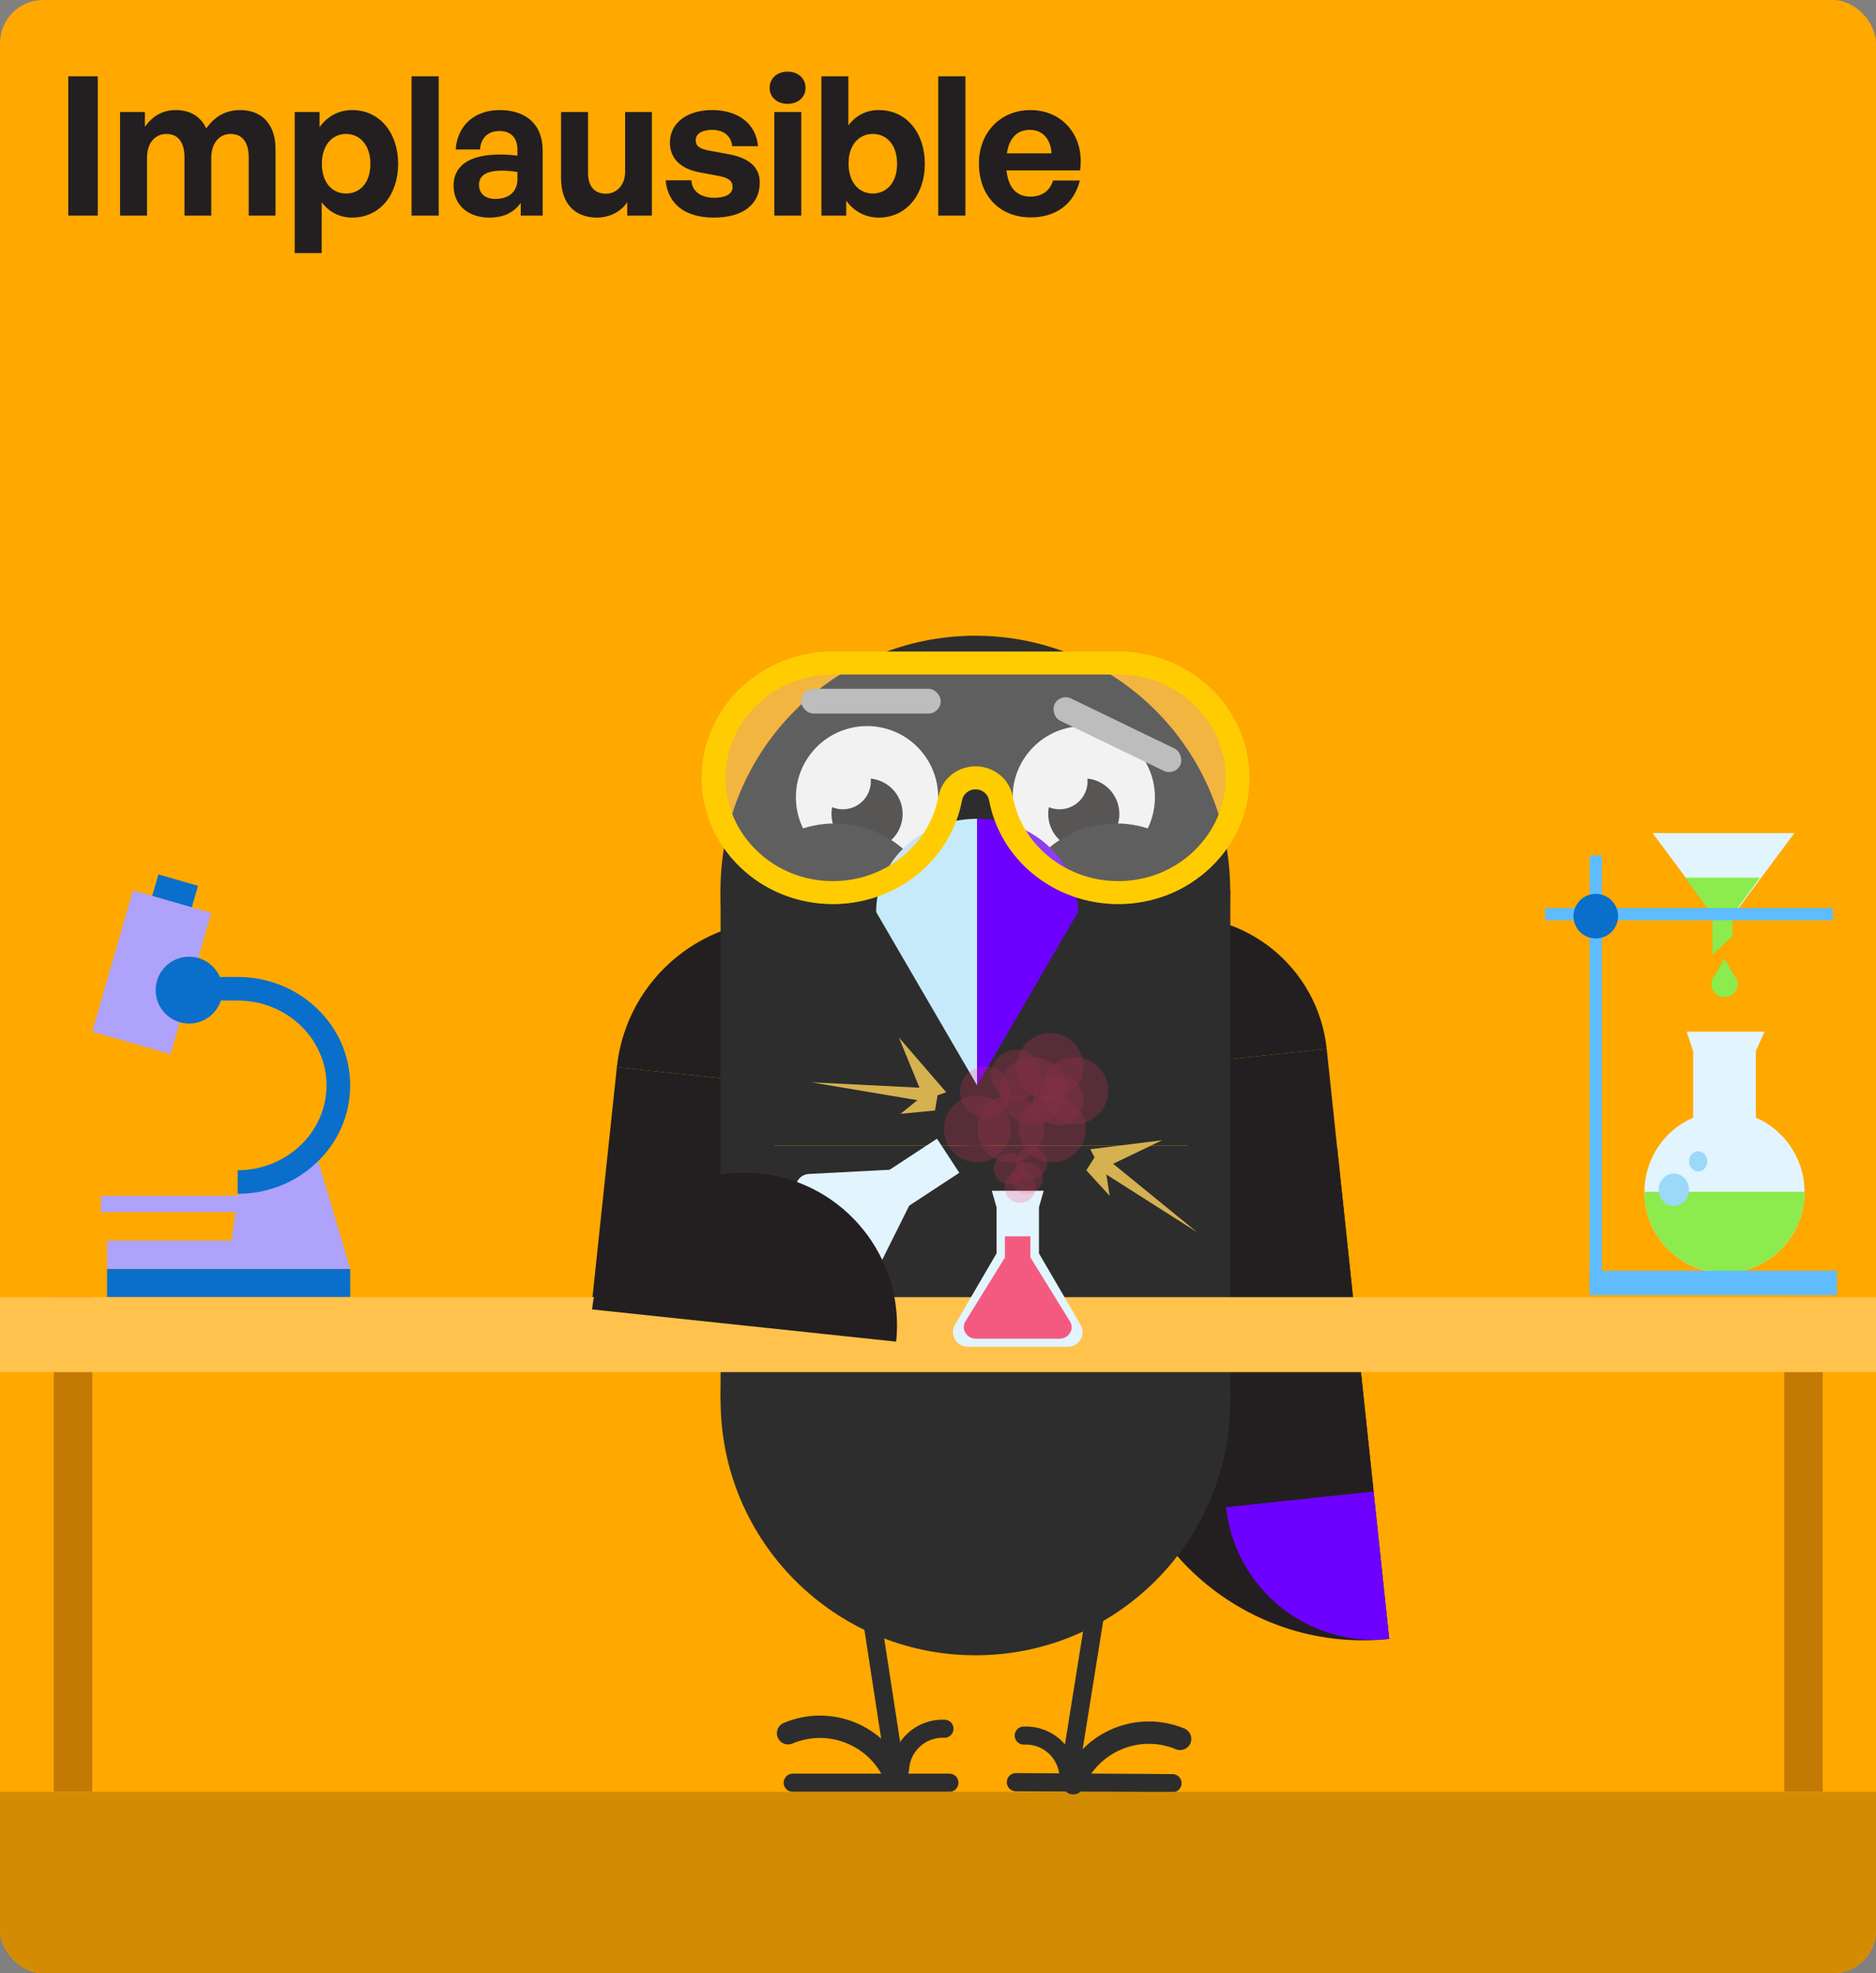 <svg width="174" height="183" viewBox="0 0 174 183" fill="none" xmlns="http://www.w3.org/2000/svg">
<rect x="0" y="0" width="174" height="183" fill="#808080" stroke="none"/>
<g clip-path="url(#clip0_18_10825)">
<rect width="174" height="183" rx="4" fill="#FFA800"/>
<path d="M124.018 106.394C111.425 107.729 102.299 119.019 103.633 131.612C104.968 144.205 116.259 153.331 128.852 151.997L124.018 106.394V106.394Z" fill="#231F20"/>
<path d="M107.922 85.043C115.478 84.242 122.252 89.717 123.053 97.274L109.372 98.724L107.922 85.043Z" fill="#231F20"/>
<path d="M128.85 151.997C121.294 152.798 114.52 147.323 113.719 139.766L127.4 138.316L128.85 151.997Z" fill="#6E00FF"/>
<path d="M113.722 139.764L127.402 138.314L123.052 97.272L109.372 98.722L113.722 139.764Z" fill="#231F20"/>
<path d="M73.974 102.288L71.902 99.128L65.578 103.275L67.65 106.435L73.974 102.288Z" fill="#E2F4FD"/>
<path d="M88.053 164.486H83.937L79.206 133.736C79.135 133.274 78.703 132.958 78.242 133.028C77.78 133.099 77.464 133.531 77.535 133.993L82.226 164.487H73.529C73.062 164.487 72.684 164.865 72.684 165.332C72.684 165.799 73.062 166.178 73.529 166.178H83.208C83.208 166.178 83.21 166.178 83.211 166.178C83.212 166.178 83.213 166.178 83.214 166.178H88.053C88.52 166.178 88.899 165.799 88.899 165.332C88.899 164.865 88.52 164.487 88.053 164.487L88.053 164.486Z" fill="#2D2D2D"/>
<path d="M83.033 164.774C81.401 160.916 76.951 159.112 73.093 160.744" stroke="#2D2D2D" stroke-width="2.075" stroke-linecap="round"/>
<path d="M87.6 160.324C85.418 160.23 83.573 161.923 83.479 164.106" stroke="#2D2D2D" stroke-width="1.676" stroke-linecap="round"/>
<path d="M108.753 164.53L100.056 164.475L104.939 134.012C105.013 133.551 104.7 133.117 104.238 133.043C103.777 132.969 103.344 133.283 103.27 133.744L98.345 164.464L94.23 164.438C93.763 164.435 93.382 164.811 93.379 165.278C93.376 165.745 93.752 166.127 94.219 166.13L99.058 166.16C99.058 166.16 99.06 166.16 99.061 166.16C99.062 166.16 99.063 166.16 99.064 166.16L108.743 166.221C109.21 166.224 109.591 165.848 109.594 165.381C109.597 164.914 109.22 164.532 108.753 164.529L108.753 164.53Z" fill="#2D2D2D"/>
<path d="M73.973 85.427C65.604 84.54 58.101 90.605 57.214 98.974L72.367 100.58L73.973 85.427Z" fill="#231F20"/>
<path d="M70.066 122.279L54.914 120.673L57.214 98.973L72.366 100.579L70.066 122.279Z" fill="#231F20"/>
<path d="M114.113 82.597H66.836V106.235H114.113V82.597Z" fill="#2D2D2D"/>
<path d="M114.113 106.236H66.836V129.874H114.113V106.236Z" fill="#2D2D2D"/>
<path d="M90.462 106.235C103.517 106.235 114.101 95.652 114.101 82.597C114.101 69.542 103.517 58.959 90.462 58.959C77.407 58.959 66.824 69.542 66.824 82.597C66.824 95.652 77.407 106.235 90.462 106.235Z" fill="#2D2D2D"/>
<path d="M90.474 153.513C103.529 153.513 114.112 142.929 114.112 129.874C114.112 116.819 103.529 106.236 90.474 106.236C77.419 106.236 66.836 116.819 66.836 129.874C66.836 142.929 77.419 153.513 90.474 153.513Z" fill="#2D2D2D"/>
<path d="M80.419 80.535C84.063 80.535 87.017 77.58 87.017 73.936C87.017 70.292 84.063 67.338 80.419 67.338C76.775 67.338 73.82 70.292 73.82 73.936C73.82 77.58 76.775 80.535 80.419 80.535Z" fill="white"/>
<path d="M80.421 78.789C82.243 78.789 83.72 77.312 83.72 75.49C83.72 73.668 82.243 72.19 80.421 72.19C78.598 72.19 77.121 73.668 77.121 75.49C77.121 77.312 78.598 78.789 80.421 78.789Z" fill="#231F20"/>
<path d="M78.173 75.055C79.608 75.055 80.772 73.891 80.772 72.456C80.772 71.021 79.608 69.857 78.173 69.857C76.738 69.857 75.574 71.021 75.574 72.456C75.574 73.891 76.738 75.055 78.173 75.055Z" fill="white"/>
<path d="M77.438 95.715C82.78 95.715 87.111 91.384 87.111 86.042C87.111 80.7 82.78 76.369 77.438 76.369C72.096 76.369 67.766 80.7 67.766 86.042C67.766 91.384 72.096 95.715 77.438 95.715Z" fill="#2D2D2D"/>
<path d="M100.52 80.535C104.164 80.535 107.119 77.58 107.119 73.936C107.119 70.292 104.164 67.338 100.52 67.338C96.876 67.338 93.922 70.292 93.922 73.936C93.922 77.58 96.876 80.535 100.52 80.535Z" fill="white"/>
<path d="M100.522 78.788C102.344 78.788 103.822 77.311 103.822 75.489C103.822 73.667 102.344 72.189 100.522 72.189C98.7 72.189 97.223 73.667 97.223 75.489C97.223 77.311 98.7 78.788 100.522 78.788Z" fill="#231F20"/>
<path d="M98.274 75.055C99.71 75.055 100.873 73.891 100.873 72.456C100.873 71.021 99.71 69.857 98.274 69.857C96.839 69.857 95.676 71.021 95.676 72.456C95.676 73.891 96.839 75.055 98.274 75.055Z" fill="white"/>
<path d="M103.513 95.715C108.855 95.715 113.185 91.384 113.185 86.042C113.185 80.7 108.855 76.369 103.513 76.369C98.17 76.369 93.84 80.7 93.84 86.042C93.84 91.384 98.17 95.715 103.513 95.715Z" fill="#2D2D2D"/>
<path d="M90.626 75.936C85.454 75.936 81.262 79.806 81.262 84.579L90.626 100.659V75.936H90.626Z" fill="#C7EAFB"/>
<path d="M99.989 84.579C99.989 79.806 95.797 75.936 90.625 75.936V100.659L99.99 84.579H99.989Z" fill="#6E00FF"/>
<rect x="74.301" y="63.877" width="12.955" height="2.298" rx="1.149" fill="#B3B3B3"/>
<rect x="98.309" y="64.277" width="12.955" height="2.298" rx="1.149" transform="rotate(25.817 98.309 64.277)" fill="#B3B3B3"/>
<path d="M103.719 83.845C97.821 83.845 92.784 79.796 91.742 74.219C91.632 73.629 91.103 73.2 90.484 73.2C89.865 73.2 89.335 73.629 89.226 74.219C88.183 79.796 83.147 83.845 77.249 83.845C74.001 83.845 70.945 82.626 68.645 80.413C66.345 78.2 65.078 75.261 65.078 72.136C65.078 65.679 70.537 60.427 77.248 60.427H103.719C110.43 60.427 115.889 65.679 115.889 72.136C115.889 75.261 114.623 78.2 112.323 80.413C110.023 82.626 106.967 83.845 103.719 83.845Z" fill="#D4D4D4" fill-opacity="0.3"/>
<path d="M103.719 83.845C97.821 83.845 92.784 79.796 91.742 74.219C91.632 73.629 91.103 73.2 90.484 73.2C89.865 73.2 89.335 73.629 89.226 74.219C88.183 79.796 83.147 83.845 77.249 83.845C74.001 83.845 70.945 82.626 68.645 80.413C66.345 78.2 65.078 75.261 65.078 72.136C65.078 65.679 70.537 60.427 77.248 60.427H103.719C110.43 60.427 115.889 65.679 115.889 72.136C115.889 75.261 114.623 78.2 112.323 80.413C110.023 82.626 106.967 83.845 103.719 83.845ZM90.483 71.071C92.175 71.071 93.62 72.237 93.92 73.843C94.772 78.405 98.893 81.716 103.719 81.716C106.376 81.716 108.875 80.718 110.757 78.908C112.64 77.097 113.675 74.692 113.675 72.136C113.675 66.853 109.209 62.556 103.719 62.556H77.248C71.757 62.556 67.291 66.853 67.291 72.136C67.291 74.692 68.327 77.097 70.209 78.908C72.091 80.719 74.591 81.716 77.248 81.716C82.073 81.716 86.195 78.405 87.047 73.843C87.347 72.237 88.792 71.071 90.483 71.071Z" fill="#FFCC01"/>
<path d="M186.166 166.179H-0.844V183.001H186.166V166.179Z" fill="#D38C02"/>
<path d="M22.896 110.902H9.363V112.406H22.896V110.902Z" fill="#AFA2FB"/>
<path d="M32.484 117.669H9.93V120.3H32.484V117.669Z" fill="#0A6FCB"/>
<path d="M32.484 117.669H9.93V115.06H21.469L22.252 109.49L29.182 106.58L32.484 117.669Z" fill="#AFA2FB"/>
<path d="M18.364 82.152L14.691 81.094L13.718 84.473L17.391 85.531L18.364 82.152Z" fill="#0A6FCB"/>
<path d="M19.591 84.661L12.332 82.57L8.557 95.674L15.816 97.765L19.591 84.661Z" fill="#AFA2FB"/>
<path d="M17.539 94.927C19.251 94.927 20.64 93.538 20.64 91.826C20.64 90.113 19.251 88.725 17.539 88.725C15.826 88.725 14.438 90.113 14.438 91.826C14.438 93.538 15.826 94.927 17.539 94.927Z" fill="#0A6FCB"/>
<path d="M22.042 110.715V108.528C26.588 108.528 30.286 104.998 30.286 100.66C30.286 96.321 26.588 92.792 22.042 92.792H15V90.605H22.042C24.822 90.605 27.438 91.645 29.407 93.535C31.388 95.436 32.479 97.966 32.479 100.66C32.479 103.354 31.388 105.884 29.407 107.785C27.438 109.674 24.822 110.715 22.042 110.715Z" fill="#0A6FCB"/>
<path d="M169.059 120.3H165.488V166.159H169.059V120.3Z" fill="#C37A05"/>
<path d="M8.555 120.3H4.984V166.159H8.555V120.3Z" fill="#C37A05"/>
<path d="M162.853 103.651V97.492L163.663 95.679H156.434L157.041 97.492V103.651C154.385 104.792 152.523 107.452 152.523 110.55C152.523 114.689 155.847 118.045 159.947 118.045C164.048 118.045 167.371 114.689 167.371 110.55C167.371 107.452 165.509 104.793 162.853 103.651H162.853Z" fill="#E2F4FD"/>
<path d="M159.856 86.093L166.434 77.26H153.277L159.856 86.093Z" fill="#E2F4FD"/>
<path d="M163.235 81.394H156.281L158.833 84.852V88.537L160.684 86.813V84.852L163.235 81.394Z" fill="#8CEB4D"/>
<path d="M174.137 120.3H-0.844V127.254H174.137V120.3Z" fill="#FFC24C"/>
<path d="M167.371 110.526C167.371 114.678 164.048 118.044 159.947 118.044C155.847 118.044 152.523 114.678 152.523 110.526H167.371H167.371Z" fill="#8CEB4D"/>
<path d="M170.375 117.856H147.445V120.112H170.375V117.856Z" fill="#5FBCFF"/>
<path d="M147.445 79.328V119.549H148.573L148.573 79.328H147.445Z" fill="#5FBCFF"/>
<path d="M170.001 84.214H143.312V85.342H170.001V84.214Z" fill="#5FBCFF"/>
<path d="M148.009 87.033C149.151 87.033 150.076 86.108 150.076 84.966C150.076 83.824 149.151 82.898 148.009 82.898C146.867 82.898 145.941 83.824 145.941 84.966C145.941 86.108 146.867 87.033 148.009 87.033Z" fill="#0A6FCB"/>
<path d="M161.006 90.698L159.953 88.93V88.912L159.948 88.921L159.943 88.913V88.928L158.891 90.696C158.672 91.064 158.672 91.518 158.891 91.886C159.108 92.252 159.509 92.478 159.943 92.481V92.483C160.382 92.483 160.787 92.256 161.006 91.888C161.225 91.52 161.225 91.066 161.006 90.698H161.006Z" fill="#8CEB4D"/>
<path d="M155.249 111.842C156.028 111.842 156.659 111.169 156.659 110.339C156.659 109.508 156.028 108.835 155.249 108.835C154.471 108.835 153.84 109.508 153.84 110.339C153.84 111.169 154.471 111.842 155.249 111.842Z" fill="#9CD9F8"/>
<path d="M157.506 108.647C157.973 108.647 158.352 108.226 158.352 107.707C158.352 107.188 157.973 106.768 157.506 106.768C157.039 106.768 156.66 107.188 156.66 107.707C156.66 108.226 157.039 108.647 157.506 108.647Z" fill="#9CD9F8"/>
<path d="M100.225 122.859L96.365 116.239V111.967L96.803 110.433H91.992L92.43 111.967V116.239L88.569 122.859C88.039 123.768 88.702 124.905 89.762 124.905H99.032C100.093 124.905 100.755 123.768 100.225 122.859Z" fill="#E2F4FD"/>
<path fill-rule="evenodd" clip-rule="evenodd" d="M95.571 114.659H93.207V116.587H93.23L89.542 122.548C89.101 123.261 89.653 124.153 90.535 124.153H98.249C99.132 124.153 99.683 123.261 99.242 122.548L95.555 116.587H95.571V114.659Z" fill="#F45A7F"/>
<path d="M99.55 165.374C101.151 161.503 105.587 159.663 109.457 161.265" stroke="#2D2D2D" stroke-width="2.075" stroke-linecap="round"/>
<path d="M94.952 160.959C97.134 160.848 98.992 162.526 99.103 164.708" stroke="#2D2D2D" stroke-width="1.676" stroke-linecap="round"/>
<path d="M86.083 108.296L75.024 108.875C74.018 108.928 73.456 110.055 74.013 110.904L78.879 118.326C79.436 119.175 80.693 119.109 81.143 118.207L86.083 108.296Z" fill="#E2F4FD"/>
<path d="M88.978 108.766L86.906 105.605L80.582 109.752L82.654 112.912L88.978 108.766Z" fill="#E2F4FD"/>
<path d="M54.914 121.436C55.74 113.647 62.724 108.002 70.513 108.827C78.302 109.653 83.947 116.637 83.121 124.426L54.914 121.436L54.914 121.436Z" fill="#231F20"/>
<g opacity="0.4">
<path d="M90.648 107.8C92.359 107.8 93.746 106.413 93.746 104.702C93.746 102.991 92.359 101.604 90.648 101.604C88.938 101.604 87.551 102.991 87.551 104.702C87.551 106.413 88.938 107.8 90.648 107.8Z" fill="#FF3464" fill-opacity="0.5"/>
<path d="M91.37 103.582C92.659 103.582 93.704 102.537 93.704 101.247C93.704 99.958 92.659 98.913 91.37 98.913C90.08 98.913 89.035 99.958 89.035 101.247C89.035 102.537 90.08 103.582 91.37 103.582Z" fill="#FF3464" fill-opacity="0.5"/>
<path d="M94.256 102.015C95.546 102.015 96.591 100.97 96.591 99.681C96.591 98.392 95.546 97.347 94.256 97.347C92.967 97.347 91.922 98.392 91.922 99.681C91.922 100.97 92.967 102.015 94.256 102.015Z" fill="#FF3464" fill-opacity="0.5"/>
<path d="M98.155 104.35C99.444 104.35 100.489 103.305 100.489 102.016C100.489 100.727 99.444 99.682 98.155 99.682C96.865 99.682 95.82 100.727 95.82 102.016C95.82 103.305 96.865 104.35 98.155 104.35Z" fill="#FF3464" fill-opacity="0.5"/>
<path d="M93.746 107.8C95.457 107.8 96.844 106.413 96.844 104.702C96.844 102.991 95.457 101.604 93.746 101.604C92.035 101.604 90.648 102.991 90.648 104.702C90.648 106.413 92.035 107.8 93.746 107.8Z" fill="#FF3464" fill-opacity="0.5"/>
<path d="M94.341 109.638C95.043 109.247 95.294 108.362 94.903 107.66C94.512 106.959 93.627 106.708 92.926 107.099C92.225 107.49 91.973 108.375 92.364 109.076C92.755 109.777 93.64 110.029 94.341 109.638Z" fill="#FF3464" fill-opacity="0.5"/>
<path d="M95.82 104.252C97.531 104.252 98.918 102.865 98.918 101.154C98.918 99.444 97.531 98.057 95.82 98.057C94.109 98.057 92.723 99.444 92.723 101.154C92.723 102.865 94.109 104.252 95.82 104.252Z" fill="#FF3464" fill-opacity="0.5"/>
<path d="M97.394 102.016C99.105 102.016 100.492 100.629 100.492 98.918C100.492 97.207 99.105 95.82 97.394 95.82C95.684 95.82 94.297 97.207 94.297 98.918C94.297 100.629 95.684 102.016 97.394 102.016Z" fill="#FF3464" fill-opacity="0.5"/>
<path d="M97.609 107.8C99.32 107.8 100.707 106.413 100.707 104.702C100.707 102.991 99.32 101.604 97.609 101.604C95.899 101.604 94.512 102.991 94.512 104.702C94.512 106.413 95.899 107.8 97.609 107.8Z" fill="#FF3464" fill-opacity="0.5"/>
<path d="M96.388 109.131C97.09 108.74 97.341 107.855 96.95 107.154C96.559 106.452 95.674 106.201 94.973 106.592C94.272 106.983 94.02 107.868 94.411 108.569C94.802 109.27 95.687 109.522 96.388 109.131Z" fill="#FF3464" fill-opacity="0.5"/>
<path d="M95.97 110.546C96.672 110.155 96.923 109.27 96.532 108.569C96.141 107.867 95.256 107.616 94.555 108.007C93.853 108.398 93.602 109.283 93.993 109.984C94.384 110.685 95.269 110.937 95.97 110.546Z" fill="#FF3464" fill-opacity="0.5"/>
<path d="M95.322 111.359C96.023 110.969 96.275 110.083 95.884 109.382C95.493 108.681 94.607 108.429 93.906 108.82C93.205 109.211 92.954 110.097 93.345 110.798C93.736 111.499 94.621 111.75 95.322 111.359Z" fill="#FF3464" fill-opacity="0.5"/>
<path d="M99.688 104.252C101.398 104.252 102.785 102.865 102.785 101.154C102.785 99.444 101.398 98.057 99.688 98.057C97.977 98.057 96.59 99.444 96.59 101.154C96.59 102.865 97.977 104.252 99.688 104.252Z" fill="#FF3464" fill-opacity="0.5"/>
</g>
<path d="M102.925 110.909L100.757 108.535L101.522 107.333L101.124 106.582L107.783 105.75L103.244 107.931L111.029 114.276L102.613 108.921L102.925 110.909Z" fill="#D5B150"/>
<path d="M83.524 103.299L86.723 102.987L86.96 101.582L87.758 101.291L83.369 96.215L85.281 100.874L75.25 100.375L85.086 102.032L83.524 103.299Z" fill="#D5B150"/>
<path d="M9.068 20H6.332V7.076H9.068V20ZM13.637 20H11.135V10.388H13.439V11.756C14.141 10.784 15.041 10.208 16.319 10.208C17.633 10.208 18.641 10.82 19.127 11.918C19.883 10.856 20.855 10.208 22.295 10.208C24.239 10.208 25.553 11.486 25.553 13.79V20H23.069V14.582C23.069 13.232 22.493 12.422 21.395 12.422C20.405 12.422 19.595 13.196 19.595 14.636V20H17.111V14.582C17.111 13.232 16.535 12.422 15.437 12.422C14.429 12.422 13.637 13.196 13.637 14.636V20ZM36.928 15.194C36.928 18.038 35.254 20.18 32.661 20.18C31.527 20.18 30.555 19.694 29.835 18.758V23.474H27.334V10.388H29.637V11.792C30.375 10.766 31.438 10.208 32.661 10.208C35.254 10.208 36.928 12.368 36.928 15.194ZM34.353 15.194C34.353 13.394 33.328 12.422 32.103 12.422C30.88 12.422 29.854 13.376 29.854 15.194C29.854 17.012 30.88 17.948 32.103 17.948C33.328 17.948 34.353 17.03 34.353 15.194ZM40.691 20H38.171V7.076H40.691V20ZM48.298 20V18.812C47.668 19.712 46.714 20.18 45.4 20.18C43.402 20.18 42.07 19.01 42.07 17.21C42.07 15.338 43.582 14.33 46.39 14.33C46.93 14.33 47.398 14.366 47.992 14.438V13.862C47.992 12.782 47.38 12.152 46.336 12.152C45.256 12.152 44.608 12.782 44.518 13.862H42.268C42.412 11.648 44.014 10.208 46.336 10.208C48.856 10.208 50.332 11.594 50.332 13.952V20H48.298ZM44.428 17.138C44.428 17.948 45.004 18.452 45.94 18.452C47.218 18.452 47.992 17.75 47.992 16.634V15.95C47.398 15.86 46.984 15.824 46.552 15.824C45.13 15.824 44.428 16.274 44.428 17.138ZM57.978 15.95V10.388H60.462V20H58.176V18.74C57.654 19.586 56.593 20.18 55.368 20.18C53.443 20.18 52.038 19.01 52.038 16.508V10.388H54.541V16.022C54.541 17.372 55.206 17.966 56.215 17.966C57.114 17.966 57.978 17.246 57.978 15.95ZM70.469 16.922C70.469 18.938 68.939 20.18 66.203 20.18C63.467 20.18 61.937 18.866 61.739 16.724H64.132C64.15 17.714 64.996 18.344 66.239 18.344C67.21 18.344 67.948 18.038 67.948 17.354C67.948 16.742 67.552 16.49 66.635 16.31L64.906 15.986C63.178 15.68 62.135 14.726 62.135 13.232C62.135 11.45 63.664 10.208 66.058 10.208C68.471 10.208 70.126 11.486 70.306 13.556H67.912C67.823 12.62 67.121 12.044 66.058 12.044C65.141 12.044 64.528 12.386 64.528 12.998C64.528 13.574 64.924 13.808 65.788 13.97L67.642 14.312C69.514 14.672 70.469 15.536 70.469 16.922ZM74.715 8.156C74.715 9.002 74.031 9.632 73.041 9.632C72.069 9.632 71.385 9.002 71.385 8.156C71.385 7.274 72.069 6.644 73.041 6.644C74.031 6.644 74.715 7.274 74.715 8.156ZM74.319 20H71.817V10.388H74.319V20ZM85.779 15.194C85.779 18.002 84.105 20.18 81.513 20.18C80.271 20.18 79.227 19.622 78.489 18.614V20H76.185V7.076H78.687V11.63C79.389 10.694 80.361 10.208 81.513 10.208C84.105 10.208 85.779 12.35 85.779 15.194ZM83.205 15.194C83.205 13.358 82.179 12.422 80.955 12.422C79.749 12.422 78.705 13.34 78.705 15.158C78.705 16.976 79.713 17.948 80.955 17.948C82.179 17.948 83.205 16.994 83.205 15.194ZM89.543 20H87.022V7.076H89.543V20ZM95.602 20.162C92.722 20.162 90.796 18.164 90.796 15.158C90.796 12.296 92.794 10.208 95.566 10.208C98.608 10.208 100.624 12.674 100.174 15.806H93.352C93.514 17.372 94.27 18.236 95.548 18.236C96.646 18.236 97.384 17.696 97.672 16.742H100.156C99.616 18.92 97.942 20.162 95.602 20.162ZM95.512 12.044C94.342 12.044 93.604 12.8 93.388 14.222H97.528C97.456 12.89 96.7 12.044 95.512 12.044Z" fill="#231F20"/>
</g>
<defs>
<clipPath id="clip0_18_10825">
<rect width="174" height="183" rx="4" fill="white"/>
</clipPath>
</defs>
</svg>

